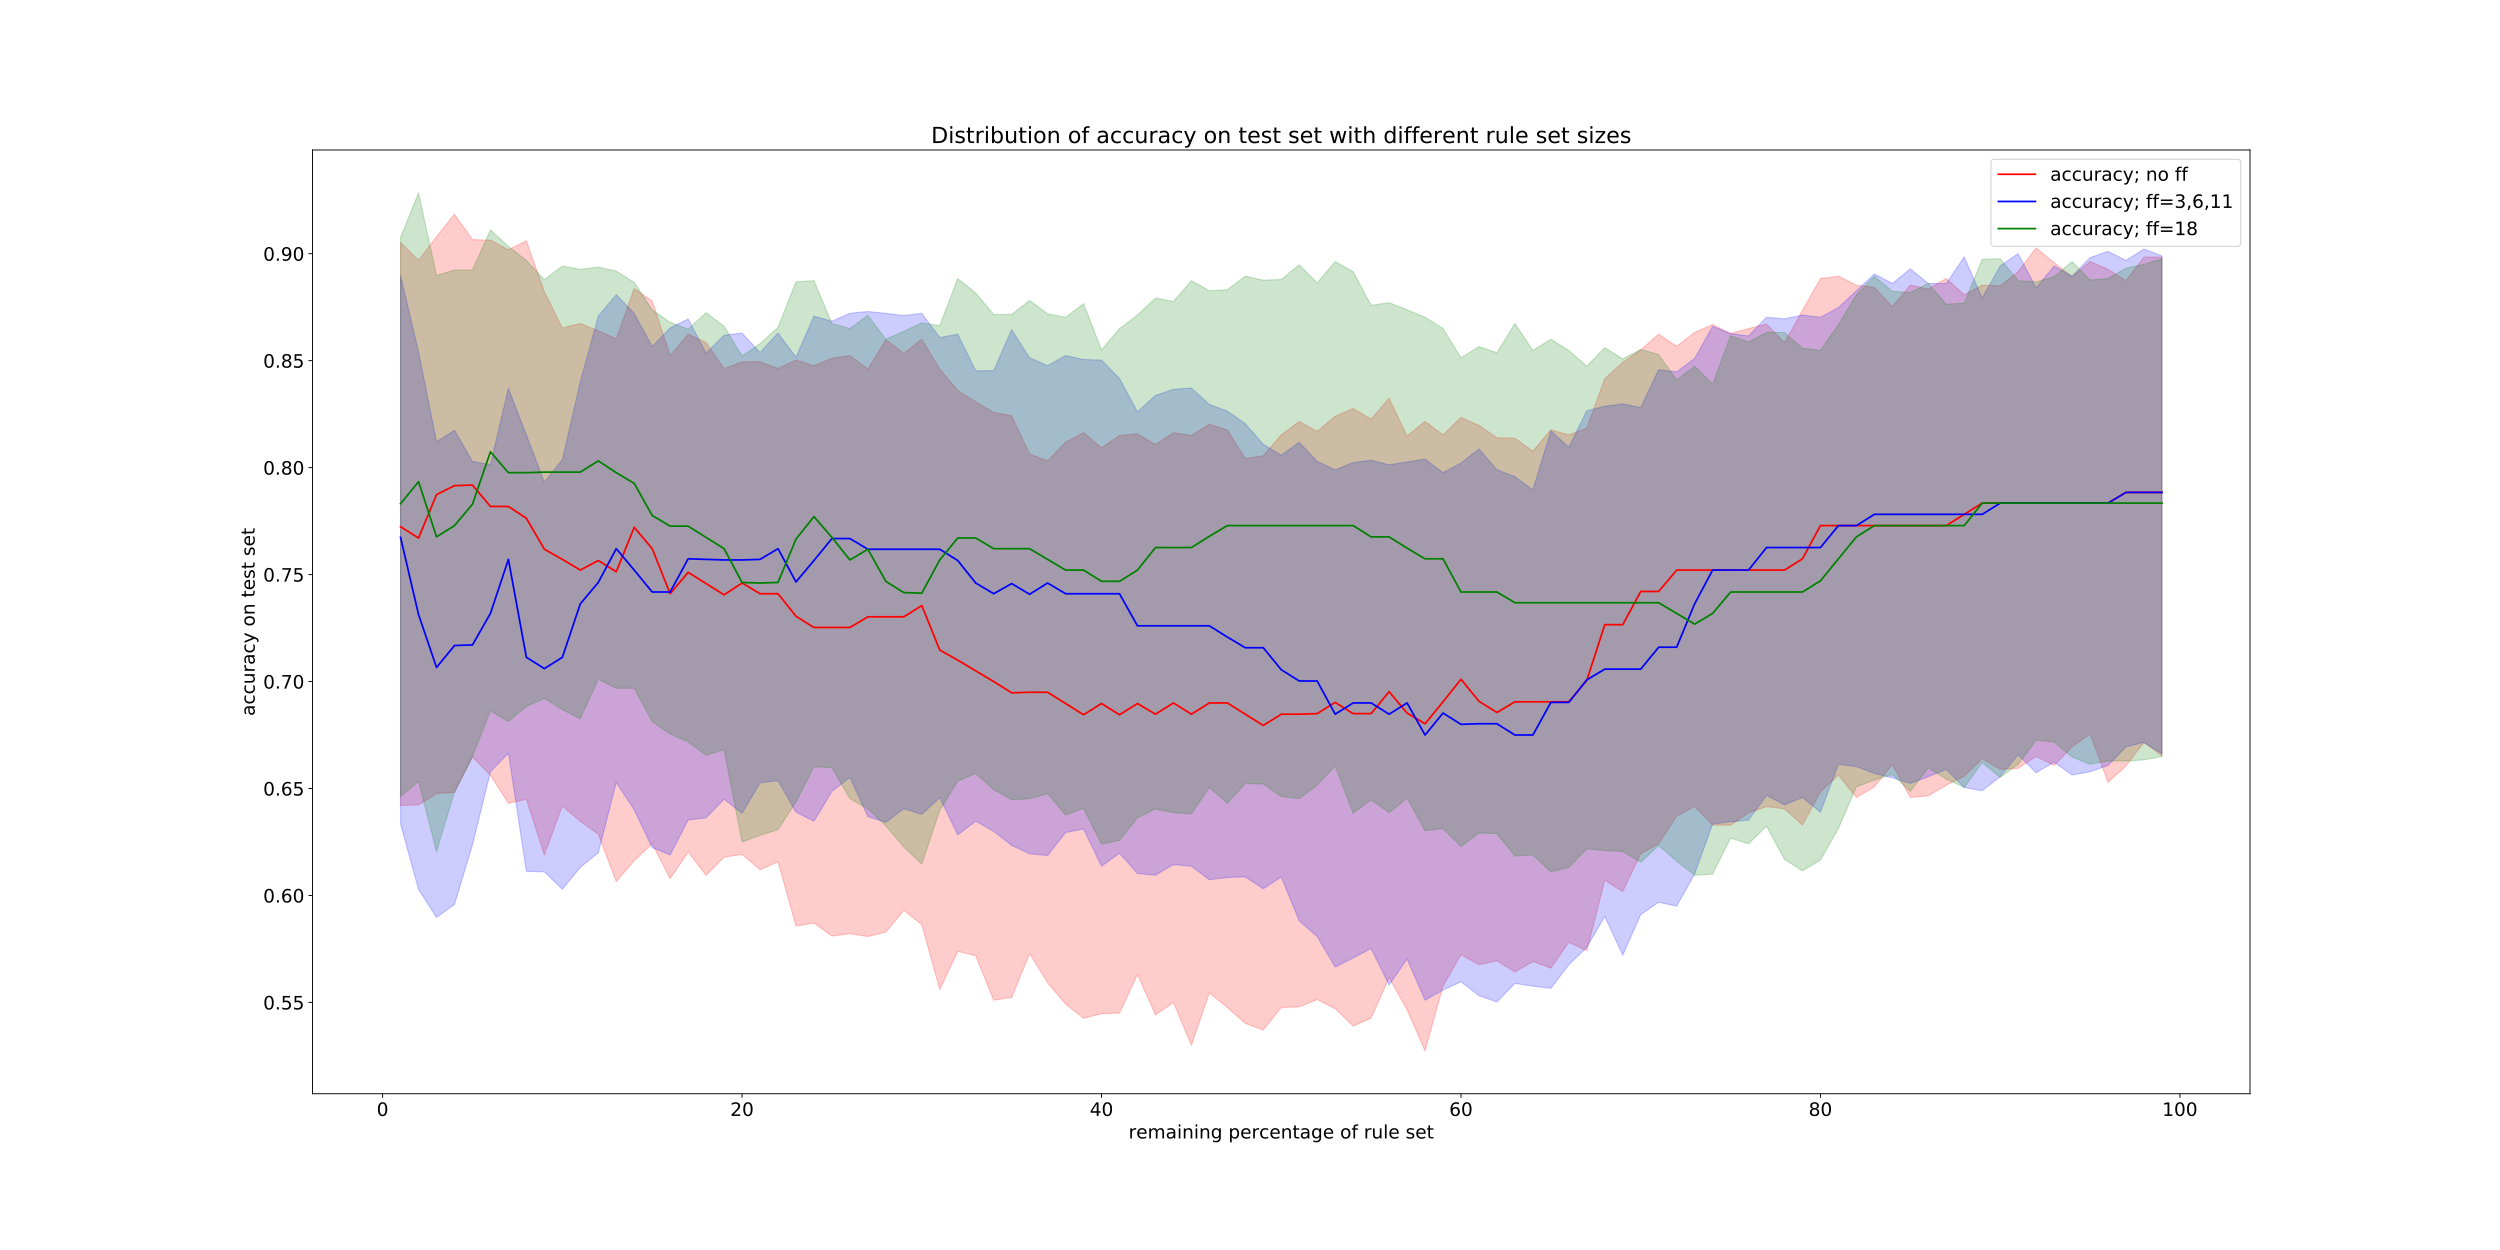 <?xml version="1.0" encoding="utf-8" standalone="no"?>
<!DOCTYPE svg PUBLIC "-//W3C//DTD SVG 1.1//EN"
  "http://www.w3.org/Graphics/SVG/1.1/DTD/svg11.dtd">
<!-- Created with matplotlib (http://matplotlib.org/) -->
<svg height="1080pt" version="1.1" viewBox="0 0 2160 1080" width="2160pt" xmlns="http://www.w3.org/2000/svg" xmlns:xlink="http://www.w3.org/1999/xlink">
 <defs>
  <style type="text/css">
*{stroke-linecap:butt;stroke-linejoin:round;}
  </style>
 </defs>
 <g id="figure_1">
  <g id="patch_1">
   <path d="M 0 1080 
L 2160 1080 
L 2160 0 
L 0 0 
z
" style="fill:#ffffff;"/>
  </g>
  <g id="axes_1">
   <g id="patch_2">
    <path d="M 270 945 
L 1944 945 
L 1944 129.6 
L 270 129.6 
z
" style="fill:#ffffff;"/>
   </g>
   <g id="PolyCollection_1">
    <defs>
     <path d="M 346.091 -870.619 
L 346.091 -384.082 
L 361.62 -384.556 
L 377.148 -394.332 
L 392.677 -395.329 
L 408.206 -425.936 
L 423.735 -410.286 
L 439.263 -385.893 
L 454.792 -389.468 
L 470.321 -341.291 
L 485.85 -383.62 
L 501.378 -370.39 
L 516.907 -359.251 
L 532.436 -318.358 
L 547.965 -336.355 
L 563.494 -351.068 
L 579.022 -320.802 
L 594.551 -343.76 
L 610.08 -323.733 
L 625.609 -339.37 
L 641.137 -341.802 
L 656.666 -328.536 
L 672.195 -335.455 
L 687.724 -279.945 
L 703.252 -282.45 
L 718.781 -271.227 
L 734.31 -273.245 
L 749.839 -270.813 
L 765.367 -274.668 
L 780.896 -293.467 
L 796.425 -281.003 
L 811.954 -225.068 
L 827.482 -258.082 
L 843.011 -254.239 
L 858.54 -215.827 
L 874.069 -218.271 
L 889.597 -256.149 
L 905.126 -230.832 
L 920.655 -212.434 
L 936.184 -200.274 
L 951.712 -204.165 
L 967.241 -204.652 
L 982.77 -238.201 
L 998.299 -203.132 
L 1013.827 -213.905 
L 1029.356 -176.891 
L 1044.885 -222.162 
L 1060.414 -209.516 
L 1075.942 -195.8 
L 1091.471 -190.011 
L 1107 -209.528 
L 1122.529 -210.014 
L 1138.058 -216.325 
L 1153.586 -208.507 
L 1169.115 -193.477 
L 1184.644 -200.286 
L 1200.173 -235.307 
L 1215.701 -207.558 
L 1231.23 -172.064 
L 1246.759 -227.999 
L 1262.288 -255.224 
L 1277.816 -246.445 
L 1293.345 -249.862 
L 1308.874 -240.158 
L 1324.403 -249.327 
L 1339.931 -243.539 
L 1355.46 -265.901 
L 1370.989 -258.556 
L 1386.518 -319.452 
L 1402.046 -309.652 
L 1417.575 -342.301 
L 1433.104 -350.971 
L 1448.633 -374.901 
L 1464.161 -383.133 
L 1479.69 -367.119 
L 1495.219 -367.034 
L 1510.748 -377.759 
L 1526.276 -383.121 
L 1541.805 -381.151 
L 1557.334 -367.119 
L 1572.863 -395.804 
L 1588.391 -410.383 
L 1603.92 -390.952 
L 1619.449 -400.108 
L 1634.978 -419.467 
L 1650.506 -390.952 
L 1666.035 -392.411 
L 1681.564 -401.58 
L 1697.093 -409.423 
L 1712.622 -424.416 
L 1728.15 -415.272 
L 1743.679 -416.171 
L 1759.208 -426.398 
L 1774.737 -418.664 
L 1790.265 -434.703 
L 1805.794 -445.732 
L 1821.323 -404.085 
L 1836.852 -418.141 
L 1852.38 -438.57 
L 1867.909 -426.921 
L 1867.909 -857.912 
L 1867.909 -857.912 
L 1852.38 -857.912 
L 1836.852 -837.484 
L 1821.323 -847.224 
L 1805.794 -853.997 
L 1790.265 -840.864 
L 1774.737 -853.06 
L 1759.208 -865.792 
L 1743.679 -845.266 
L 1728.15 -833.094 
L 1712.622 -833.592 
L 1697.093 -825.336 
L 1681.564 -839.441 
L 1666.035 -830.2 
L 1650.506 -833.641 
L 1634.978 -815.085 
L 1619.449 -831.708 
L 1603.92 -833.568 
L 1588.391 -841.35 
L 1572.863 -839.405 
L 1557.334 -811.778 
L 1541.805 -783.981 
L 1526.276 -800.044 
L 1510.748 -796.128 
L 1495.219 -791.763 
L 1479.69 -799.569 
L 1464.161 -792.796 
L 1448.633 -780.783 
L 1433.104 -791.289 
L 1417.575 -777.694 
L 1402.046 -766.945 
L 1386.518 -752.864 
L 1370.989 -710.049 
L 1355.46 -704.2 
L 1339.931 -708.639 
L 1324.403 -690.095 
L 1308.874 -701.306 
L 1293.345 -701.768 
L 1277.816 -712.493 
L 1262.288 -719.278 
L 1246.759 -704.212 
L 1231.23 -715.922 
L 1215.701 -703.227 
L 1200.173 -735.816 
L 1184.644 -717.831 
L 1169.115 -727.085 
L 1153.586 -720.312 
L 1138.058 -707.252 
L 1122.529 -715.874 
L 1107 -704.212 
L 1091.471 -686.228 
L 1075.942 -683.784 
L 1060.414 -708.566 
L 1044.885 -713.49 
L 1029.356 -703.775 
L 1013.827 -706.146 
L 998.299 -695.944 
L 982.77 -705.173 
L 967.241 -703.787 
L 951.712 -693.025 
L 936.184 -706.219 
L 920.655 -697.877 
L 905.126 -681.887 
L 889.597 -687.724 
L 874.069 -720.738 
L 858.54 -723.729 
L 843.011 -732.909 
L 827.482 -742.686 
L 811.954 -761.181 
L 796.425 -786.996 
L 780.896 -774.763 
L 765.367 -786.437 
L 749.839 -761.132 
L 734.31 -772.842 
L 718.781 -770.471 
L 703.252 -764.039 
L 687.724 -768.939 
L 672.195 -761.655 
L 656.666 -767.48 
L 641.137 -767.431 
L 625.609 -761.582 
L 610.08 -784.005 
L 594.551 -791.276 
L 579.022 -772.903 
L 563.494 -819.974 
L 547.965 -830.65 
L 532.436 -787.397 
L 516.907 -794.17 
L 501.378 -800.506 
L 485.85 -796.615 
L 470.321 -827.841 
L 454.792 -872.005 
L 439.263 -864.235 
L 423.735 -872.492 
L 408.206 -872.978 
L 392.677 -894.878 
L 377.148 -875.471 
L 361.62 -855.055 
L 346.091 -870.619 
z
" id="md07a05f005" style="stroke:#ff0000;stroke-opacity:0.2;"/>
    </defs>
    <g clip-path="url(#p98ddb00389)">
     <use style="fill:#ff0000;fill-opacity:0.2;stroke:#ff0000;stroke-opacity:0.2;" x="0" xlink:href="#md07a05f005" y="1080"/>
    </g>
   </g>
   <g id="PolyCollection_2">
    <defs>
     <path d="M 346.091 -841.873 
L 346.091 -368.067 
L 361.62 -311.597 
L 377.148 -287.326 
L 392.677 -298.513 
L 408.206 -350.01 
L 423.735 -413.265 
L 439.263 -429.328 
L 454.792 -327.198 
L 470.321 -326.724 
L 485.85 -311.658 
L 501.378 -330.639 
L 516.907 -343.237 
L 532.436 -403.975 
L 547.965 -380.203 
L 563.494 -347.663 
L 579.022 -341.304 
L 594.551 -371.496 
L 610.08 -373.43 
L 625.609 -389.493 
L 641.137 -377.333 
L 656.666 -403.537 
L 672.195 -405.532 
L 687.724 -378.294 
L 703.252 -370.475 
L 718.781 -396.217 
L 734.31 -408.316 
L 749.839 -374.402 
L 765.367 -369.539 
L 780.896 -381.212 
L 796.425 -376.336 
L 811.954 -390.94 
L 827.482 -358.692 
L 843.011 -370.511 
L 858.54 -361.768 
L 874.069 -349.597 
L 889.597 -342.313 
L 905.126 -340.841 
L 920.655 -360.735 
L 936.184 -363.714 
L 951.712 -331.6 
L 967.241 -342.799 
L 982.77 -325.265 
L 998.299 -323.769 
L 1013.827 -333.035 
L 1029.356 -331.527 
L 1044.885 -319.914 
L 1060.414 -321.824 
L 1075.942 -322.359 
L 1091.471 -312.084 
L 1107 -322.286 
L 1122.529 -284.359 
L 1138.058 -270.801 
L 1153.586 -244.487 
L 1169.115 -252.306 
L 1184.644 -260.526 
L 1200.173 -228.911 
L 1215.701 -251.358 
L 1231.23 -215.851 
L 1246.759 -224.606 
L 1262.288 -231.841 
L 1277.816 -219.73 
L 1293.345 -214.319 
L 1308.874 -230.321 
L 1324.403 -227.999 
L 1339.931 -226.041 
L 1355.46 -246.469 
L 1370.989 -261.56 
L 1386.518 -288.263 
L 1402.046 -254.714 
L 1417.575 -289.783 
L 1433.104 -300.483 
L 1448.633 -297.078 
L 1464.161 -324.73 
L 1479.69 -368.067 
L 1495.219 -369.964 
L 1510.748 -371.46 
L 1526.276 -392.825 
L 1541.805 -384.629 
L 1557.334 -390.915 
L 1572.863 -378.233 
L 1588.391 -419.625 
L 1603.92 -417.643 
L 1619.449 -411.83 
L 1634.978 -407.951 
L 1650.506 -403.112 
L 1666.035 -408.924 
L 1681.564 -415.223 
L 1697.093 -399.61 
L 1712.622 -396.764 
L 1728.15 -408.936 
L 1743.679 -427.845 
L 1759.208 -412.353 
L 1774.737 -421.534 
L 1790.265 -410.408 
L 1805.794 -413.204 
L 1821.323 -418.676 
L 1836.852 -434.703 
L 1852.38 -438.618 
L 1867.909 -428.866 
L 1867.909 -858.909 
L 1867.909 -858.909 
L 1852.38 -864.794 
L 1836.852 -854.994 
L 1821.323 -862.776 
L 1805.794 -857.414 
L 1790.265 -841.35 
L 1774.737 -850.105 
L 1759.208 -831.221 
L 1743.679 -860.891 
L 1728.15 -850.13 
L 1712.622 -822.454 
L 1697.093 -858.009 
L 1681.564 -835.064 
L 1666.035 -835.064 
L 1650.506 -847.698 
L 1634.978 -835.076 
L 1619.449 -843.32 
L 1603.92 -828.777 
L 1588.391 -814.137 
L 1572.863 -805.892 
L 1557.334 -807.789 
L 1541.805 -804.518 
L 1526.276 -805.892 
L 1510.748 -789.793 
L 1495.219 -791.763 
L 1479.69 -798.074 
L 1464.161 -770.337 
L 1448.633 -758.713 
L 1433.104 -760.646 
L 1417.575 -727.778 
L 1402.046 -731.073 
L 1386.518 -729.03 
L 1370.989 -725.127 
L 1355.46 -693.548 
L 1339.931 -707.727 
L 1324.403 -656.595 
L 1308.874 -668.219 
L 1293.345 -674.044 
L 1277.816 -692.077 
L 1262.288 -679.893 
L 1246.759 -671.661 
L 1231.23 -683.298 
L 1215.701 -680.853 
L 1200.173 -678.434 
L 1184.644 -682.337 
L 1169.115 -680.355 
L 1153.586 -674.044 
L 1138.058 -681.376 
L 1122.529 -697.889 
L 1107 -686.69 
L 1091.471 -696.102 
L 1075.942 -713.928 
L 1060.414 -724.762 
L 1044.885 -730.514 
L 1029.356 -744.68 
L 1013.827 -743.586 
L 998.299 -738.296 
L 982.77 -724.167 
L 967.241 -752.961 
L 951.712 -768.89 
L 936.184 -769.364 
L 920.655 -772.818 
L 905.126 -764.075 
L 889.597 -770.848 
L 874.069 -795.143 
L 858.54 -759.722 
L 843.011 -759.649 
L 827.482 -791.264 
L 811.954 -788.334 
L 796.425 -809.261 
L 780.896 -807.364 
L 765.367 -809.261 
L 749.839 -810.842 
L 734.31 -809.358 
L 718.781 -802.463 
L 703.252 -806.853 
L 687.724 -771.31 
L 672.195 -792.249 
L 656.666 -775.371 
L 641.137 -792.237 
L 625.609 -790.304 
L 610.08 -774.861 
L 594.551 -804.421 
L 579.022 -796.688 
L 563.494 -780.551 
L 547.965 -809.249 
L 532.436 -825.348 
L 516.907 -806.853 
L 501.378 -750.079 
L 485.85 -682.835 
L 470.321 -663.331 
L 454.792 -704.2 
L 439.263 -744.571 
L 423.735 -678.47 
L 408.206 -681.34 
L 392.677 -708.116 
L 377.148 -698.376 
L 361.62 -776.198 
L 346.091 -841.873 
z
" id="mf568ae4ed0" style="stroke:#0000ff;stroke-opacity:0.2;"/>
    </defs>
    <g clip-path="url(#p98ddb00389)">
     <use style="fill:#0000ff;fill-opacity:0.2;stroke:#0000ff;stroke-opacity:0.2;" x="0" xlink:href="#mf568ae4ed0" y="1080"/>
    </g>
   </g>
   <g id="PolyCollection_3">
    <defs>
     <path d="M 346.091 -874.911 
L 346.091 -391.852 
L 361.62 -404.972 
L 377.148 -344.222 
L 392.677 -395.792 
L 408.206 -426.398 
L 423.735 -465.856 
L 439.263 -456.603 
L 454.792 -469.723 
L 470.321 -476.533 
L 485.85 -466.829 
L 501.378 -459.022 
L 516.907 -493.094 
L 532.436 -485.288 
L 547.965 -485.3 
L 563.494 -456.59 
L 579.022 -445.805 
L 594.551 -439.093 
L 610.08 -427.431 
L 625.609 -432.259 
L 641.137 -352.491 
L 656.666 -358.315 
L 672.195 -363.155 
L 687.724 -387.061 
L 703.252 -417.57 
L 718.781 -416.731 
L 734.31 -389.955 
L 749.839 -381.2 
L 765.367 -366.559 
L 780.896 -348.15 
L 796.425 -333.521 
L 811.954 -379.753 
L 827.482 -405.045 
L 843.011 -411.842 
L 858.54 -397.749 
L 874.069 -389.006 
L 889.597 -389.931 
L 905.126 -394.345 
L 920.655 -375.813 
L 936.184 -381.638 
L 951.712 -350.581 
L 967.241 -353.986 
L 982.77 -373.369 
L 998.299 -381.115 
L 1013.827 -377.819 
L 1029.356 -376.81 
L 1044.885 -399.707 
L 1060.414 -386.027 
L 1075.942 -403.087 
L 1091.471 -402.552 
L 1107 -391.888 
L 1122.529 -389.979 
L 1138.058 -401.592 
L 1153.586 -418.166 
L 1169.115 -377.272 
L 1184.644 -389.006 
L 1200.173 -377.819 
L 1215.701 -390.466 
L 1231.23 -362.243 
L 1246.759 -364.103 
L 1262.288 -348.539 
L 1277.816 -360.297 
L 1293.345 -359.75 
L 1308.874 -340.343 
L 1324.403 -341.328 
L 1339.931 -326.7 
L 1355.46 -330.627 
L 1370.989 -346.654 
L 1386.518 -345.195 
L 1402.046 -344.258 
L 1417.575 -334.956 
L 1433.104 -349.56 
L 1448.633 -335.978 
L 1464.161 -323.769 
L 1479.69 -324.754 
L 1495.219 -355.81 
L 1510.748 -351.019 
L 1526.276 -366.146 
L 1541.805 -337.449 
L 1557.334 -327.587 
L 1572.863 -336.926 
L 1588.391 -364.188 
L 1603.92 -400.169 
L 1619.449 -405.969 
L 1634.978 -410.882 
L 1650.506 -396.205 
L 1666.035 -416.706 
L 1681.564 -406.906 
L 1697.093 -399.695 
L 1712.622 -421.108 
L 1728.15 -408.389 
L 1743.679 -419.625 
L 1759.208 -440.454 
L 1774.737 -439.044 
L 1790.265 -425.948 
L 1805.794 -419.637 
L 1821.323 -422.507 
L 1836.852 -422.47 
L 1852.38 -423.455 
L 1867.909 -426.434 
L 1867.909 -856.429 
L 1867.909 -856.429 
L 1852.38 -851.638 
L 1836.852 -848.209 
L 1821.323 -839.405 
L 1805.794 -838.031 
L 1790.265 -854.009 
L 1774.737 -840.864 
L 1759.208 -836.511 
L 1743.679 -837.471 
L 1728.15 -856.465 
L 1712.622 -855.942 
L 1697.093 -818.028 
L 1681.564 -817.152 
L 1666.035 -835.064 
L 1650.506 -827.318 
L 1634.978 -828.291 
L 1619.449 -841.399 
L 1603.92 -825.3 
L 1588.391 -799.545 
L 1572.863 -777.341 
L 1557.334 -779.117 
L 1541.805 -792.711 
L 1526.276 -792.76 
L 1510.748 -784.479 
L 1495.219 -789.866 
L 1479.69 -747.988 
L 1464.161 -763.54 
L 1448.633 -751.854 
L 1433.104 -773.754 
L 1417.575 -778.12 
L 1402.046 -769.9 
L 1386.518 -779.579 
L 1370.989 -763.564 
L 1355.46 -777.147 
L 1339.931 -786.923 
L 1324.403 -777.147 
L 1308.874 -800.506 
L 1293.345 -775.238 
L 1277.816 -780.551 
L 1262.288 -770.836 
L 1246.759 -796.165 
L 1231.23 -805.892 
L 1215.701 -812.289 
L 1200.173 -818.514 
L 1184.644 -816.143 
L 1169.115 -845.242 
L 1153.586 -854.045 
L 1138.058 -835.538 
L 1122.529 -851.163 
L 1107 -838.505 
L 1091.471 -837.946 
L 1075.942 -841.399 
L 1060.414 -829.689 
L 1044.885 -828.777 
L 1029.356 -837.496 
L 1013.827 -819.499 
L 998.299 -822.503 
L 982.77 -807.826 
L 967.241 -796.116 
L 951.712 -777.694 
L 936.184 -817.602 
L 920.655 -805.844 
L 905.126 -808.92 
L 889.597 -820.436 
L 874.069 -808.288 
L 858.54 -808.288 
L 843.011 -826.771 
L 827.482 -839.405 
L 811.954 -798.621 
L 796.425 -801.029 
L 780.896 -793.733 
L 765.367 -786.875 
L 749.839 -807.485 
L 734.31 -796.116 
L 718.781 -800.542 
L 703.252 -837.459 
L 687.724 -836.487 
L 672.195 -797.101 
L 656.666 -782.996 
L 641.137 -772.392 
L 625.609 -798.086 
L 610.08 -809.784 
L 594.551 -795.666 
L 579.022 -801.491 
L 563.494 -812.167 
L 547.965 -836 
L 532.436 -845.74 
L 516.907 -849.254 
L 501.378 -847.236 
L 485.85 -850.105 
L 470.321 -838.432 
L 454.792 -855.006 
L 439.263 -867.129 
L 423.735 -881.307 
L 408.206 -846.701 
L 392.677 -846.701 
L 377.148 -841.934 
L 361.62 -913.336 
L 346.091 -874.911 
z
" id="m0df40482fb" style="stroke:#008000;stroke-opacity:0.2;"/>
    </defs>
    <g clip-path="url(#p98ddb00389)">
     <use style="fill:#008000;fill-opacity:0.2;stroke:#008000;stroke-opacity:0.2;" x="0" xlink:href="#m0df40482fb" y="1080"/>
    </g>
   </g>
   <g id="matplotlib.axis_1">
    <g id="xtick_1">
     <g id="line2d_1">
      <defs>
       <path d="M 0 0 
L 0 3.5 
" id="mc997b28b58" style="stroke:#000000;stroke-width:0.8;"/>
      </defs>
      <g>
       <use style="stroke:#000000;stroke-width:0.8;" x="330.562" xlink:href="#mc997b28b58" y="945"/>
      </g>
     </g>
     <g id="text_1">
      <!-- 0 -->
      <defs>
       <path d="M 31.781 66.406 
Q 24.172 66.406 20.328 58.906 
Q 16.5 51.422 16.5 36.375 
Q 16.5 21.391 20.328 13.891 
Q 24.172 6.391 31.781 6.391 
Q 39.453 6.391 43.281 13.891 
Q 47.125 21.391 47.125 36.375 
Q 47.125 51.422 43.281 58.906 
Q 39.453 66.406 31.781 66.406 
z
M 31.781 74.219 
Q 44.047 74.219 50.516 64.516 
Q 56.984 54.828 56.984 36.375 
Q 56.984 17.969 50.516 8.266 
Q 44.047 -1.422 31.781 -1.422 
Q 19.531 -1.422 13.062 8.266 
Q 6.594 17.969 6.594 36.375 
Q 6.594 54.828 13.062 64.516 
Q 19.531 74.219 31.781 74.219 
z
" id="DejaVuSans-30"/>
      </defs>
      <g transform="translate(325.472 964.158)scale(0.16 -0.16)">
       <use xlink:href="#DejaVuSans-30"/>
      </g>
     </g>
    </g>
    <g id="xtick_2">
     <g id="line2d_2">
      <g>
       <use style="stroke:#000000;stroke-width:0.8;" x="641.137" xlink:href="#mc997b28b58" y="945"/>
      </g>
     </g>
     <g id="text_2">
      <!-- 20 -->
      <defs>
       <path d="M 19.188 8.297 
L 53.609 8.297 
L 53.609 0 
L 7.328 0 
L 7.328 8.297 
Q 12.938 14.109 22.625 23.891 
Q 32.328 33.688 34.812 36.531 
Q 39.547 41.844 41.422 45.531 
Q 43.312 49.219 43.312 52.781 
Q 43.312 58.594 39.234 62.25 
Q 35.156 65.922 28.609 65.922 
Q 23.969 65.922 18.812 64.312 
Q 13.672 62.703 7.812 59.422 
L 7.812 69.391 
Q 13.766 71.781 18.938 73 
Q 24.125 74.219 28.422 74.219 
Q 39.75 74.219 46.484 68.547 
Q 53.219 62.891 53.219 53.422 
Q 53.219 48.922 51.531 44.891 
Q 49.859 40.875 45.406 35.406 
Q 44.188 33.984 37.641 27.219 
Q 31.109 20.453 19.188 8.297 
z
" id="DejaVuSans-32"/>
      </defs>
      <g transform="translate(630.957 964.158)scale(0.16 -0.16)">
       <use xlink:href="#DejaVuSans-32"/>
       <use x="63.623" xlink:href="#DejaVuSans-30"/>
      </g>
     </g>
    </g>
    <g id="xtick_3">
     <g id="line2d_3">
      <g>
       <use style="stroke:#000000;stroke-width:0.8;" x="951.712" xlink:href="#mc997b28b58" y="945"/>
      </g>
     </g>
     <g id="text_3">
      <!-- 40 -->
      <defs>
       <path d="M 37.797 64.312 
L 12.891 25.391 
L 37.797 25.391 
z
M 35.203 72.906 
L 47.609 72.906 
L 47.609 25.391 
L 58.016 25.391 
L 58.016 17.188 
L 47.609 17.188 
L 47.609 0 
L 37.797 0 
L 37.797 17.188 
L 4.891 17.188 
L 4.891 26.703 
z
" id="DejaVuSans-34"/>
      </defs>
      <g transform="translate(941.532 964.158)scale(0.16 -0.16)">
       <use xlink:href="#DejaVuSans-34"/>
       <use x="63.623" xlink:href="#DejaVuSans-30"/>
      </g>
     </g>
    </g>
    <g id="xtick_4">
     <g id="line2d_4">
      <g>
       <use style="stroke:#000000;stroke-width:0.8;" x="1262.288" xlink:href="#mc997b28b58" y="945"/>
      </g>
     </g>
     <g id="text_4">
      <!-- 60 -->
      <defs>
       <path d="M 33.016 40.375 
Q 26.375 40.375 22.484 35.828 
Q 18.609 31.297 18.609 23.391 
Q 18.609 15.531 22.484 10.953 
Q 26.375 6.391 33.016 6.391 
Q 39.656 6.391 43.531 10.953 
Q 47.406 15.531 47.406 23.391 
Q 47.406 31.297 43.531 35.828 
Q 39.656 40.375 33.016 40.375 
z
M 52.594 71.297 
L 52.594 62.312 
Q 48.875 64.062 45.094 64.984 
Q 41.312 65.922 37.594 65.922 
Q 27.828 65.922 22.672 59.328 
Q 17.531 52.734 16.797 39.406 
Q 19.672 43.656 24.016 45.922 
Q 28.375 48.188 33.594 48.188 
Q 44.578 48.188 50.953 41.516 
Q 57.328 34.859 57.328 23.391 
Q 57.328 12.156 50.688 5.359 
Q 44.047 -1.422 33.016 -1.422 
Q 20.359 -1.422 13.672 8.266 
Q 6.984 17.969 6.984 36.375 
Q 6.984 53.656 15.188 63.938 
Q 23.391 74.219 37.203 74.219 
Q 40.922 74.219 44.703 73.484 
Q 48.484 72.75 52.594 71.297 
z
" id="DejaVuSans-36"/>
      </defs>
      <g transform="translate(1252.108 964.158)scale(0.16 -0.16)">
       <use xlink:href="#DejaVuSans-36"/>
       <use x="63.623" xlink:href="#DejaVuSans-30"/>
      </g>
     </g>
    </g>
    <g id="xtick_5">
     <g id="line2d_5">
      <g>
       <use style="stroke:#000000;stroke-width:0.8;" x="1572.863" xlink:href="#mc997b28b58" y="945"/>
      </g>
     </g>
     <g id="text_5">
      <!-- 80 -->
      <defs>
       <path d="M 31.781 34.625 
Q 24.75 34.625 20.719 30.859 
Q 16.703 27.094 16.703 20.516 
Q 16.703 13.922 20.719 10.156 
Q 24.75 6.391 31.781 6.391 
Q 38.812 6.391 42.859 10.172 
Q 46.922 13.969 46.922 20.516 
Q 46.922 27.094 42.891 30.859 
Q 38.875 34.625 31.781 34.625 
z
M 21.922 38.812 
Q 15.578 40.375 12.031 44.719 
Q 8.5 49.078 8.5 55.328 
Q 8.5 64.062 14.719 69.141 
Q 20.953 74.219 31.781 74.219 
Q 42.672 74.219 48.875 69.141 
Q 55.078 64.062 55.078 55.328 
Q 55.078 49.078 51.531 44.719 
Q 48 40.375 41.703 38.812 
Q 48.828 37.156 52.797 32.312 
Q 56.781 27.484 56.781 20.516 
Q 56.781 9.906 50.312 4.234 
Q 43.844 -1.422 31.781 -1.422 
Q 19.734 -1.422 13.25 4.234 
Q 6.781 9.906 6.781 20.516 
Q 6.781 27.484 10.781 32.312 
Q 14.797 37.156 21.922 38.812 
z
M 18.312 54.391 
Q 18.312 48.734 21.844 45.562 
Q 25.391 42.391 31.781 42.391 
Q 38.141 42.391 41.719 45.562 
Q 45.312 48.734 45.312 54.391 
Q 45.312 60.062 41.719 63.234 
Q 38.141 66.406 31.781 66.406 
Q 25.391 66.406 21.844 63.234 
Q 18.312 60.062 18.312 54.391 
z
" id="DejaVuSans-38"/>
      </defs>
      <g transform="translate(1562.683 964.158)scale(0.16 -0.16)">
       <use xlink:href="#DejaVuSans-38"/>
       <use x="63.623" xlink:href="#DejaVuSans-30"/>
      </g>
     </g>
    </g>
    <g id="xtick_6">
     <g id="line2d_6">
      <g>
       <use style="stroke:#000000;stroke-width:0.8;" x="1883.438" xlink:href="#mc997b28b58" y="945"/>
      </g>
     </g>
     <g id="text_6">
      <!-- 100 -->
      <defs>
       <path d="M 12.406 8.297 
L 28.516 8.297 
L 28.516 63.922 
L 10.984 60.406 
L 10.984 69.391 
L 28.422 72.906 
L 38.281 72.906 
L 38.281 8.297 
L 54.391 8.297 
L 54.391 0 
L 12.406 0 
z
" id="DejaVuSans-31"/>
      </defs>
      <g transform="translate(1868.168 964.158)scale(0.16 -0.16)">
       <use xlink:href="#DejaVuSans-31"/>
       <use x="63.623" xlink:href="#DejaVuSans-30"/>
       <use x="127.246" xlink:href="#DejaVuSans-30"/>
      </g>
     </g>
    </g>
    <g id="text_7">
     <!-- remaining percentage of rule set -->
     <defs>
      <path d="M 41.109 46.297 
Q 39.594 47.172 37.812 47.578 
Q 36.031 48 33.891 48 
Q 26.266 48 22.188 43.047 
Q 18.109 38.094 18.109 28.812 
L 18.109 0 
L 9.078 0 
L 9.078 54.688 
L 18.109 54.688 
L 18.109 46.188 
Q 20.953 51.172 25.484 53.578 
Q 30.031 56 36.531 56 
Q 37.453 56 38.578 55.875 
Q 39.703 55.766 41.062 55.516 
z
" id="DejaVuSans-72"/>
      <path d="M 56.203 29.594 
L 56.203 25.203 
L 14.891 25.203 
Q 15.484 15.922 20.484 11.062 
Q 25.484 6.203 34.422 6.203 
Q 39.594 6.203 44.453 7.469 
Q 49.312 8.734 54.109 11.281 
L 54.109 2.781 
Q 49.266 0.734 44.188 -0.344 
Q 39.109 -1.422 33.891 -1.422 
Q 20.797 -1.422 13.156 6.188 
Q 5.516 13.812 5.516 26.812 
Q 5.516 40.234 12.766 48.109 
Q 20.016 56 32.328 56 
Q 43.359 56 49.781 48.891 
Q 56.203 41.797 56.203 29.594 
z
M 47.219 32.234 
Q 47.125 39.594 43.094 43.984 
Q 39.062 48.391 32.422 48.391 
Q 24.906 48.391 20.391 44.141 
Q 15.875 39.891 15.188 32.172 
z
" id="DejaVuSans-65"/>
      <path d="M 52 44.188 
Q 55.375 50.25 60.062 53.125 
Q 64.75 56 71.094 56 
Q 79.641 56 84.281 50.016 
Q 88.922 44.047 88.922 33.016 
L 88.922 0 
L 79.891 0 
L 79.891 32.719 
Q 79.891 40.578 77.094 44.375 
Q 74.312 48.188 68.609 48.188 
Q 61.625 48.188 57.562 43.547 
Q 53.516 38.922 53.516 30.906 
L 53.516 0 
L 44.484 0 
L 44.484 32.719 
Q 44.484 40.625 41.703 44.406 
Q 38.922 48.188 33.109 48.188 
Q 26.219 48.188 22.156 43.531 
Q 18.109 38.875 18.109 30.906 
L 18.109 0 
L 9.078 0 
L 9.078 54.688 
L 18.109 54.688 
L 18.109 46.188 
Q 21.188 51.219 25.484 53.609 
Q 29.781 56 35.688 56 
Q 41.656 56 45.828 52.969 
Q 50 49.953 52 44.188 
z
" id="DejaVuSans-6d"/>
      <path d="M 34.281 27.484 
Q 23.391 27.484 19.188 25 
Q 14.984 22.516 14.984 16.5 
Q 14.984 11.719 18.141 8.906 
Q 21.297 6.109 26.703 6.109 
Q 34.188 6.109 38.703 11.406 
Q 43.219 16.703 43.219 25.484 
L 43.219 27.484 
z
M 52.203 31.203 
L 52.203 0 
L 43.219 0 
L 43.219 8.297 
Q 40.141 3.328 35.547 0.953 
Q 30.953 -1.422 24.312 -1.422 
Q 15.922 -1.422 10.953 3.297 
Q 6 8.016 6 15.922 
Q 6 25.141 12.172 29.828 
Q 18.359 34.516 30.609 34.516 
L 43.219 34.516 
L 43.219 35.406 
Q 43.219 41.609 39.141 45 
Q 35.062 48.391 27.688 48.391 
Q 23 48.391 18.547 47.266 
Q 14.109 46.141 10.016 43.891 
L 10.016 52.203 
Q 14.938 54.109 19.578 55.047 
Q 24.219 56 28.609 56 
Q 40.484 56 46.344 49.844 
Q 52.203 43.703 52.203 31.203 
z
" id="DejaVuSans-61"/>
      <path d="M 9.422 54.688 
L 18.406 54.688 
L 18.406 0 
L 9.422 0 
z
M 9.422 75.984 
L 18.406 75.984 
L 18.406 64.594 
L 9.422 64.594 
z
" id="DejaVuSans-69"/>
      <path d="M 54.891 33.016 
L 54.891 0 
L 45.906 0 
L 45.906 32.719 
Q 45.906 40.484 42.875 44.328 
Q 39.844 48.188 33.797 48.188 
Q 26.516 48.188 22.312 43.547 
Q 18.109 38.922 18.109 30.906 
L 18.109 0 
L 9.078 0 
L 9.078 54.688 
L 18.109 54.688 
L 18.109 46.188 
Q 21.344 51.125 25.703 53.562 
Q 30.078 56 35.797 56 
Q 45.219 56 50.047 50.172 
Q 54.891 44.344 54.891 33.016 
z
" id="DejaVuSans-6e"/>
      <path d="M 45.406 27.984 
Q 45.406 37.75 41.375 43.109 
Q 37.359 48.484 30.078 48.484 
Q 22.859 48.484 18.828 43.109 
Q 14.797 37.75 14.797 27.984 
Q 14.797 18.266 18.828 12.891 
Q 22.859 7.516 30.078 7.516 
Q 37.359 7.516 41.375 12.891 
Q 45.406 18.266 45.406 27.984 
z
M 54.391 6.781 
Q 54.391 -7.172 48.188 -13.984 
Q 42 -20.797 29.203 -20.797 
Q 24.469 -20.797 20.266 -20.094 
Q 16.062 -19.391 12.109 -17.922 
L 12.109 -9.188 
Q 16.062 -11.328 19.922 -12.344 
Q 23.781 -13.375 27.781 -13.375 
Q 36.625 -13.375 41.016 -8.766 
Q 45.406 -4.156 45.406 5.172 
L 45.406 9.625 
Q 42.625 4.781 38.281 2.391 
Q 33.938 0 27.875 0 
Q 17.828 0 11.672 7.656 
Q 5.516 15.328 5.516 27.984 
Q 5.516 40.672 11.672 48.328 
Q 17.828 56 27.875 56 
Q 33.938 56 38.281 53.609 
Q 42.625 51.219 45.406 46.391 
L 45.406 54.688 
L 54.391 54.688 
z
" id="DejaVuSans-67"/>
      <path id="DejaVuSans-20"/>
      <path d="M 18.109 8.203 
L 18.109 -20.797 
L 9.078 -20.797 
L 9.078 54.688 
L 18.109 54.688 
L 18.109 46.391 
Q 20.953 51.266 25.266 53.625 
Q 29.594 56 35.594 56 
Q 45.562 56 51.781 48.094 
Q 58.016 40.188 58.016 27.297 
Q 58.016 14.406 51.781 6.484 
Q 45.562 -1.422 35.594 -1.422 
Q 29.594 -1.422 25.266 0.953 
Q 20.953 3.328 18.109 8.203 
z
M 48.688 27.297 
Q 48.688 37.203 44.609 42.844 
Q 40.531 48.484 33.406 48.484 
Q 26.266 48.484 22.188 42.844 
Q 18.109 37.203 18.109 27.297 
Q 18.109 17.391 22.188 11.75 
Q 26.266 6.109 33.406 6.109 
Q 40.531 6.109 44.609 11.75 
Q 48.688 17.391 48.688 27.297 
z
" id="DejaVuSans-70"/>
      <path d="M 48.781 52.594 
L 48.781 44.188 
Q 44.969 46.297 41.141 47.344 
Q 37.312 48.391 33.406 48.391 
Q 24.656 48.391 19.812 42.844 
Q 14.984 37.312 14.984 27.297 
Q 14.984 17.281 19.812 11.734 
Q 24.656 6.203 33.406 6.203 
Q 37.312 6.203 41.141 7.25 
Q 44.969 8.297 48.781 10.406 
L 48.781 2.094 
Q 45.016 0.344 40.984 -0.531 
Q 36.969 -1.422 32.422 -1.422 
Q 20.062 -1.422 12.781 6.344 
Q 5.516 14.109 5.516 27.297 
Q 5.516 40.672 12.859 48.328 
Q 20.219 56 33.016 56 
Q 37.156 56 41.109 55.141 
Q 45.062 54.297 48.781 52.594 
z
" id="DejaVuSans-63"/>
      <path d="M 18.312 70.219 
L 18.312 54.688 
L 36.812 54.688 
L 36.812 47.703 
L 18.312 47.703 
L 18.312 18.016 
Q 18.312 11.328 20.141 9.422 
Q 21.969 7.516 27.594 7.516 
L 36.812 7.516 
L 36.812 0 
L 27.594 0 
Q 17.188 0 13.234 3.875 
Q 9.281 7.766 9.281 18.016 
L 9.281 47.703 
L 2.688 47.703 
L 2.688 54.688 
L 9.281 54.688 
L 9.281 70.219 
z
" id="DejaVuSans-74"/>
      <path d="M 30.609 48.391 
Q 23.391 48.391 19.188 42.75 
Q 14.984 37.109 14.984 27.297 
Q 14.984 17.484 19.156 11.844 
Q 23.344 6.203 30.609 6.203 
Q 37.797 6.203 41.984 11.859 
Q 46.188 17.531 46.188 27.297 
Q 46.188 37.016 41.984 42.703 
Q 37.797 48.391 30.609 48.391 
z
M 30.609 56 
Q 42.328 56 49.016 48.375 
Q 55.719 40.766 55.719 27.297 
Q 55.719 13.875 49.016 6.219 
Q 42.328 -1.422 30.609 -1.422 
Q 18.844 -1.422 12.172 6.219 
Q 5.516 13.875 5.516 27.297 
Q 5.516 40.766 12.172 48.375 
Q 18.844 56 30.609 56 
z
" id="DejaVuSans-6f"/>
      <path d="M 37.109 75.984 
L 37.109 68.5 
L 28.516 68.5 
Q 23.688 68.5 21.797 66.547 
Q 19.922 64.594 19.922 59.516 
L 19.922 54.688 
L 34.719 54.688 
L 34.719 47.703 
L 19.922 47.703 
L 19.922 0 
L 10.891 0 
L 10.891 47.703 
L 2.297 47.703 
L 2.297 54.688 
L 10.891 54.688 
L 10.891 58.5 
Q 10.891 67.625 15.141 71.797 
Q 19.391 75.984 28.609 75.984 
z
" id="DejaVuSans-66"/>
      <path d="M 8.5 21.578 
L 8.5 54.688 
L 17.484 54.688 
L 17.484 21.922 
Q 17.484 14.156 20.5 10.266 
Q 23.531 6.391 29.594 6.391 
Q 36.859 6.391 41.078 11.031 
Q 45.312 15.672 45.312 23.688 
L 45.312 54.688 
L 54.297 54.688 
L 54.297 0 
L 45.312 0 
L 45.312 8.406 
Q 42.047 3.422 37.719 1 
Q 33.406 -1.422 27.688 -1.422 
Q 18.266 -1.422 13.375 4.438 
Q 8.5 10.297 8.5 21.578 
z
M 31.109 56 
z
" id="DejaVuSans-75"/>
      <path d="M 9.422 75.984 
L 18.406 75.984 
L 18.406 0 
L 9.422 0 
z
" id="DejaVuSans-6c"/>
      <path d="M 44.281 53.078 
L 44.281 44.578 
Q 40.484 46.531 36.375 47.5 
Q 32.281 48.484 27.875 48.484 
Q 21.188 48.484 17.844 46.438 
Q 14.5 44.391 14.5 40.281 
Q 14.5 37.156 16.891 35.375 
Q 19.281 33.594 26.516 31.984 
L 29.594 31.297 
Q 39.156 29.25 43.188 25.516 
Q 47.219 21.781 47.219 15.094 
Q 47.219 7.469 41.188 3.016 
Q 35.156 -1.422 24.609 -1.422 
Q 20.219 -1.422 15.453 -0.562 
Q 10.688 0.297 5.422 2 
L 5.422 11.281 
Q 10.406 8.688 15.234 7.391 
Q 20.062 6.109 24.812 6.109 
Q 31.156 6.109 34.562 8.281 
Q 37.984 10.453 37.984 14.406 
Q 37.984 18.062 35.516 20.016 
Q 33.062 21.969 24.703 23.781 
L 21.578 24.516 
Q 13.234 26.266 9.516 29.906 
Q 5.812 33.547 5.812 39.891 
Q 5.812 47.609 11.281 51.797 
Q 16.75 56 26.812 56 
Q 31.781 56 36.172 55.266 
Q 40.578 54.547 44.281 53.078 
z
" id="DejaVuSans-73"/>
     </defs>
     <g transform="translate(975.102 983.643)scale(0.16 -0.16)">
      <use xlink:href="#DejaVuSans-72"/>
      <use x="41.082" xlink:href="#DejaVuSans-65"/>
      <use x="102.605" xlink:href="#DejaVuSans-6d"/>
      <use x="200.018" xlink:href="#DejaVuSans-61"/>
      <use x="261.297" xlink:href="#DejaVuSans-69"/>
      <use x="289.08" xlink:href="#DejaVuSans-6e"/>
      <use x="352.459" xlink:href="#DejaVuSans-69"/>
      <use x="380.242" xlink:href="#DejaVuSans-6e"/>
      <use x="443.621" xlink:href="#DejaVuSans-67"/>
      <use x="507.098" xlink:href="#DejaVuSans-20"/>
      <use x="538.885" xlink:href="#DejaVuSans-70"/>
      <use x="602.361" xlink:href="#DejaVuSans-65"/>
      <use x="663.885" xlink:href="#DejaVuSans-72"/>
      <use x="704.967" xlink:href="#DejaVuSans-63"/>
      <use x="759.947" xlink:href="#DejaVuSans-65"/>
      <use x="821.471" xlink:href="#DejaVuSans-6e"/>
      <use x="884.85" xlink:href="#DejaVuSans-74"/>
      <use x="924.059" xlink:href="#DejaVuSans-61"/>
      <use x="985.338" xlink:href="#DejaVuSans-67"/>
      <use x="1048.814" xlink:href="#DejaVuSans-65"/>
      <use x="1110.338" xlink:href="#DejaVuSans-20"/>
      <use x="1142.125" xlink:href="#DejaVuSans-6f"/>
      <use x="1203.307" xlink:href="#DejaVuSans-66"/>
      <use x="1238.512" xlink:href="#DejaVuSans-20"/>
      <use x="1270.299" xlink:href="#DejaVuSans-72"/>
      <use x="1311.412" xlink:href="#DejaVuSans-75"/>
      <use x="1374.791" xlink:href="#DejaVuSans-6c"/>
      <use x="1402.574" xlink:href="#DejaVuSans-65"/>
      <use x="1464.098" xlink:href="#DejaVuSans-20"/>
      <use x="1495.885" xlink:href="#DejaVuSans-73"/>
      <use x="1547.984" xlink:href="#DejaVuSans-65"/>
      <use x="1609.508" xlink:href="#DejaVuSans-74"/>
     </g>
    </g>
   </g>
   <g id="matplotlib.axis_2">
    <g id="ytick_1">
     <g id="line2d_7">
      <defs>
       <path d="M 0 0 
L -3.5 0 
" id="md434e2eabc" style="stroke:#000000;stroke-width:0.8;"/>
      </defs>
      <g>
       <use style="stroke:#000000;stroke-width:0.8;" x="270" xlink:href="#md434e2eabc" y="866.095"/>
      </g>
     </g>
     <g id="text_8">
      <!-- 0.55 -->
      <defs>
       <path d="M 10.688 12.406 
L 21 12.406 
L 21 0 
L 10.688 0 
z
" id="DejaVuSans-2e"/>
       <path d="M 10.797 72.906 
L 49.516 72.906 
L 49.516 64.594 
L 19.828 64.594 
L 19.828 46.734 
Q 21.969 47.469 24.109 47.828 
Q 26.266 48.188 28.422 48.188 
Q 40.625 48.188 47.75 41.5 
Q 54.891 34.812 54.891 23.391 
Q 54.891 11.625 47.562 5.094 
Q 40.234 -1.422 26.906 -1.422 
Q 22.312 -1.422 17.547 -0.641 
Q 12.797 0.141 7.719 1.703 
L 7.719 11.625 
Q 12.109 9.234 16.797 8.062 
Q 21.484 6.891 26.703 6.891 
Q 35.156 6.891 40.078 11.328 
Q 45.016 15.766 45.016 23.391 
Q 45.016 31 40.078 35.438 
Q 35.156 39.891 26.703 39.891 
Q 22.75 39.891 18.812 39.016 
Q 14.891 38.141 10.797 36.281 
z
" id="DejaVuSans-35"/>
      </defs>
      <g transform="translate(227.375 872.173)scale(0.16 -0.16)">
       <use xlink:href="#DejaVuSans-30"/>
       <use x="63.623" xlink:href="#DejaVuSans-2e"/>
       <use x="95.41" xlink:href="#DejaVuSans-35"/>
       <use x="159.033" xlink:href="#DejaVuSans-35"/>
      </g>
     </g>
    </g>
    <g id="ytick_2">
     <g id="line2d_8">
      <g>
       <use style="stroke:#000000;stroke-width:0.8;" x="270" xlink:href="#md434e2eabc" y="773.68"/>
      </g>
     </g>
     <g id="text_9">
      <!-- 0.60 -->
      <g transform="translate(227.375 779.759)scale(0.16 -0.16)">
       <use xlink:href="#DejaVuSans-30"/>
       <use x="63.623" xlink:href="#DejaVuSans-2e"/>
       <use x="95.41" xlink:href="#DejaVuSans-36"/>
       <use x="159.033" xlink:href="#DejaVuSans-30"/>
      </g>
     </g>
    </g>
    <g id="ytick_3">
     <g id="line2d_9">
      <g>
       <use style="stroke:#000000;stroke-width:0.8;" x="270" xlink:href="#md434e2eabc" y="681.266"/>
      </g>
     </g>
     <g id="text_10">
      <!-- 0.65 -->
      <g transform="translate(227.375 687.345)scale(0.16 -0.16)">
       <use xlink:href="#DejaVuSans-30"/>
       <use x="63.623" xlink:href="#DejaVuSans-2e"/>
       <use x="95.41" xlink:href="#DejaVuSans-36"/>
       <use x="159.033" xlink:href="#DejaVuSans-35"/>
      </g>
     </g>
    </g>
    <g id="ytick_4">
     <g id="line2d_10">
      <g>
       <use style="stroke:#000000;stroke-width:0.8;" x="270" xlink:href="#md434e2eabc" y="588.851"/>
      </g>
     </g>
     <g id="text_11">
      <!-- 0.70 -->
      <defs>
       <path d="M 8.203 72.906 
L 55.078 72.906 
L 55.078 68.703 
L 28.609 0 
L 18.312 0 
L 43.219 64.594 
L 8.203 64.594 
z
" id="DejaVuSans-37"/>
      </defs>
      <g transform="translate(227.375 594.93)scale(0.16 -0.16)">
       <use xlink:href="#DejaVuSans-30"/>
       <use x="63.623" xlink:href="#DejaVuSans-2e"/>
       <use x="95.41" xlink:href="#DejaVuSans-37"/>
       <use x="159.033" xlink:href="#DejaVuSans-30"/>
      </g>
     </g>
    </g>
    <g id="ytick_5">
     <g id="line2d_11">
      <g>
       <use style="stroke:#000000;stroke-width:0.8;" x="270" xlink:href="#md434e2eabc" y="496.437"/>
      </g>
     </g>
     <g id="text_12">
      <!-- 0.75 -->
      <g transform="translate(227.375 502.516)scale(0.16 -0.16)">
       <use xlink:href="#DejaVuSans-30"/>
       <use x="63.623" xlink:href="#DejaVuSans-2e"/>
       <use x="95.41" xlink:href="#DejaVuSans-37"/>
       <use x="159.033" xlink:href="#DejaVuSans-35"/>
      </g>
     </g>
    </g>
    <g id="ytick_6">
     <g id="line2d_12">
      <g>
       <use style="stroke:#000000;stroke-width:0.8;" x="270" xlink:href="#md434e2eabc" y="404.023"/>
      </g>
     </g>
     <g id="text_13">
      <!-- 0.80 -->
      <g transform="translate(227.375 410.101)scale(0.16 -0.16)">
       <use xlink:href="#DejaVuSans-30"/>
       <use x="63.623" xlink:href="#DejaVuSans-2e"/>
       <use x="95.41" xlink:href="#DejaVuSans-38"/>
       <use x="159.033" xlink:href="#DejaVuSans-30"/>
      </g>
     </g>
    </g>
    <g id="ytick_7">
     <g id="line2d_13">
      <g>
       <use style="stroke:#000000;stroke-width:0.8;" x="270" xlink:href="#md434e2eabc" y="311.608"/>
      </g>
     </g>
     <g id="text_14">
      <!-- 0.85 -->
      <g transform="translate(227.375 317.687)scale(0.16 -0.16)">
       <use xlink:href="#DejaVuSans-30"/>
       <use x="63.623" xlink:href="#DejaVuSans-2e"/>
       <use x="95.41" xlink:href="#DejaVuSans-38"/>
       <use x="159.033" xlink:href="#DejaVuSans-35"/>
      </g>
     </g>
    </g>
    <g id="ytick_8">
     <g id="line2d_14">
      <g>
       <use style="stroke:#000000;stroke-width:0.8;" x="270" xlink:href="#md434e2eabc" y="219.194"/>
      </g>
     </g>
     <g id="text_15">
      <!-- 0.90 -->
      <defs>
       <path d="M 10.984 1.516 
L 10.984 10.5 
Q 14.703 8.734 18.5 7.812 
Q 22.312 6.891 25.984 6.891 
Q 35.75 6.891 40.891 13.453 
Q 46.047 20.016 46.781 33.406 
Q 43.953 29.203 39.594 26.953 
Q 35.25 24.703 29.984 24.703 
Q 19.047 24.703 12.672 31.312 
Q 6.297 37.938 6.297 49.422 
Q 6.297 60.641 12.938 67.422 
Q 19.578 74.219 30.609 74.219 
Q 43.266 74.219 49.922 64.516 
Q 56.594 54.828 56.594 36.375 
Q 56.594 19.141 48.406 8.859 
Q 40.234 -1.422 26.422 -1.422 
Q 22.703 -1.422 18.891 -0.688 
Q 15.094 0.047 10.984 1.516 
z
M 30.609 32.422 
Q 37.25 32.422 41.125 36.953 
Q 45.016 41.5 45.016 49.422 
Q 45.016 57.281 41.125 61.844 
Q 37.25 66.406 30.609 66.406 
Q 23.969 66.406 20.094 61.844 
Q 16.219 57.281 16.219 49.422 
Q 16.219 41.5 20.094 36.953 
Q 23.969 32.422 30.609 32.422 
z
" id="DejaVuSans-39"/>
      </defs>
      <g transform="translate(227.375 225.273)scale(0.16 -0.16)">
       <use xlink:href="#DejaVuSans-30"/>
       <use x="63.623" xlink:href="#DejaVuSans-2e"/>
       <use x="95.41" xlink:href="#DejaVuSans-39"/>
       <use x="159.033" xlink:href="#DejaVuSans-30"/>
      </g>
     </g>
    </g>
    <g id="text_16">
     <!-- accuracy on test set -->
     <defs>
      <path d="M 32.172 -5.078 
Q 28.375 -14.844 24.75 -17.812 
Q 21.141 -20.797 15.094 -20.797 
L 7.906 -20.797 
L 7.906 -13.281 
L 13.188 -13.281 
Q 16.891 -13.281 18.938 -11.516 
Q 21 -9.766 23.484 -3.219 
L 25.094 0.875 
L 2.984 54.688 
L 12.5 54.688 
L 29.594 11.922 
L 46.688 54.688 
L 56.203 54.688 
z
" id="DejaVuSans-79"/>
     </defs>
     <g transform="translate(220.048 618.576)rotate(-90)scale(0.16 -0.16)">
      <use xlink:href="#DejaVuSans-61"/>
      <use x="61.279" xlink:href="#DejaVuSans-63"/>
      <use x="116.26" xlink:href="#DejaVuSans-63"/>
      <use x="171.24" xlink:href="#DejaVuSans-75"/>
      <use x="234.619" xlink:href="#DejaVuSans-72"/>
      <use x="275.732" xlink:href="#DejaVuSans-61"/>
      <use x="337.012" xlink:href="#DejaVuSans-63"/>
      <use x="391.992" xlink:href="#DejaVuSans-79"/>
      <use x="451.172" xlink:href="#DejaVuSans-20"/>
      <use x="482.959" xlink:href="#DejaVuSans-6f"/>
      <use x="544.141" xlink:href="#DejaVuSans-6e"/>
      <use x="607.52" xlink:href="#DejaVuSans-20"/>
      <use x="639.307" xlink:href="#DejaVuSans-74"/>
      <use x="678.516" xlink:href="#DejaVuSans-65"/>
      <use x="740.039" xlink:href="#DejaVuSans-73"/>
      <use x="792.139" xlink:href="#DejaVuSans-74"/>
      <use x="831.348" xlink:href="#DejaVuSans-20"/>
      <use x="863.135" xlink:href="#DejaVuSans-73"/>
      <use x="915.234" xlink:href="#DejaVuSans-65"/>
      <use x="976.758" xlink:href="#DejaVuSans-74"/>
     </g>
    </g>
   </g>
   <g id="line2d_15">
    <path clip-path="url(#p98ddb00389)" d="M 346.091 455.094 
L 361.62 464.822 
L 377.148 427.369 
L 392.677 419.587 
L 408.206 419.101 
L 423.735 437.584 
L 439.263 437.584 
L 454.792 447.798 
L 470.321 474.549 
L 485.85 483.304 
L 501.378 492.546 
L 516.907 484.277 
L 532.436 494.005 
L 547.965 455.58 
L 563.494 474.063 
L 579.022 512.974 
L 594.551 494.491 
L 610.08 504.219 
L 625.609 513.947 
L 641.137 503.733 
L 656.666 512.974 
L 672.195 512.974 
L 687.724 532.43 
L 703.252 542.158 
L 718.781 542.158 
L 734.31 542.158 
L 749.839 532.916 
L 765.367 532.916 
L 780.896 532.916 
L 796.425 523.189 
L 811.954 561.613 
L 827.482 570.369 
L 843.011 579.61 
L 858.54 588.851 
L 874.069 598.579 
L 889.597 598.093 
L 905.126 598.093 
L 920.655 607.821 
L 936.184 617.549 
L 951.712 607.821 
L 967.241 617.549 
L 982.77 607.821 
L 998.299 617.062 
L 1013.827 607.334 
L 1029.356 617.062 
L 1044.885 607.334 
L 1060.414 607.334 
L 1075.942 617.062 
L 1091.471 626.79 
L 1107 617.062 
L 1122.529 617.062 
L 1138.058 616.576 
L 1153.586 606.848 
L 1169.115 616.576 
L 1184.644 616.576 
L 1200.173 597.606 
L 1215.701 616.089 
L 1231.23 625.331 
L 1246.759 606.362 
L 1262.288 586.906 
L 1277.816 605.875 
L 1293.345 615.603 
L 1308.874 606.362 
L 1324.403 606.362 
L 1339.931 606.362 
L 1355.46 606.362 
L 1370.989 587.879 
L 1386.518 539.726 
L 1402.046 539.726 
L 1417.575 511.029 
L 1433.104 511.029 
L 1448.633 492.546 
L 1464.161 492.546 
L 1479.69 492.546 
L 1495.219 492.546 
L 1510.748 492.546 
L 1526.276 492.546 
L 1541.805 492.546 
L 1557.334 482.818 
L 1572.863 454.121 
L 1588.391 454.121 
L 1603.92 454.121 
L 1619.449 454.121 
L 1634.978 454.121 
L 1650.506 454.121 
L 1666.035 454.121 
L 1681.564 454.121 
L 1697.093 444.393 
L 1712.622 434.665 
L 1728.15 434.665 
L 1743.679 434.665 
L 1759.208 434.665 
L 1774.737 434.665 
L 1790.265 434.665 
L 1805.794 434.665 
L 1821.323 434.665 
L 1836.852 425.424 
L 1852.38 425.424 
L 1867.909 425.424 
" style="fill:none;stroke:#ff0000;stroke-linecap:square;stroke-width:1.5;"/>
   </g>
   <g id="line2d_16">
    <path clip-path="url(#p98ddb00389)" d="M 346.091 464.335 
L 361.62 530.971 
L 377.148 576.692 
L 392.677 557.722 
L 408.206 557.236 
L 423.735 529.998 
L 439.263 483.304 
L 454.792 567.937 
L 470.321 577.664 
L 485.85 567.937 
L 501.378 521.729 
L 516.907 503.247 
L 532.436 474.063 
L 547.965 492.546 
L 563.494 511.515 
L 579.022 511.515 
L 594.551 482.818 
L 610.08 483.304 
L 625.609 483.791 
L 641.137 483.791 
L 656.666 483.304 
L 672.195 474.063 
L 687.724 502.76 
L 703.252 484.277 
L 718.781 465.308 
L 734.31 465.308 
L 749.839 474.549 
L 765.367 474.549 
L 780.896 474.549 
L 796.425 474.549 
L 811.954 474.549 
L 827.482 484.277 
L 843.011 503.733 
L 858.54 512.974 
L 874.069 504.219 
L 889.597 513.461 
L 905.126 503.733 
L 920.655 512.974 
L 936.184 512.974 
L 951.712 512.974 
L 967.241 512.974 
L 982.77 540.699 
L 998.299 540.699 
L 1013.827 540.699 
L 1029.356 540.699 
L 1044.885 540.699 
L 1060.414 550.426 
L 1075.942 559.668 
L 1091.471 559.668 
L 1107 578.637 
L 1122.529 588.365 
L 1138.058 588.365 
L 1153.586 617.062 
L 1169.115 607.334 
L 1184.644 607.334 
L 1200.173 617.062 
L 1215.701 607.334 
L 1231.23 635.059 
L 1246.759 616.089 
L 1262.288 625.817 
L 1277.816 625.331 
L 1293.345 625.331 
L 1308.874 635.059 
L 1324.403 635.059 
L 1339.931 606.848 
L 1355.46 606.848 
L 1370.989 587.392 
L 1386.518 578.151 
L 1402.046 578.151 
L 1417.575 578.151 
L 1433.104 559.182 
L 1448.633 559.182 
L 1464.161 521.729 
L 1479.69 492.546 
L 1495.219 492.546 
L 1510.748 492.546 
L 1526.276 473.09 
L 1541.805 473.09 
L 1557.334 473.09 
L 1572.863 473.09 
L 1588.391 454.121 
L 1603.92 454.121 
L 1619.449 444.393 
L 1634.978 444.393 
L 1650.506 444.393 
L 1666.035 444.393 
L 1681.564 444.393 
L 1697.093 444.393 
L 1712.622 444.393 
L 1728.15 434.665 
L 1743.679 434.665 
L 1759.208 434.665 
L 1774.737 434.665 
L 1790.265 434.665 
L 1805.794 434.665 
L 1821.323 434.665 
L 1836.852 425.424 
L 1852.38 425.424 
L 1867.909 425.424 
" style="fill:none;stroke:#0000ff;stroke-linecap:square;stroke-width:1.5;"/>
   </g>
   <g id="line2d_17">
    <path clip-path="url(#p98ddb00389)" d="M 346.091 435.152 
L 361.62 416.182 
L 377.148 463.849 
L 392.677 454.121 
L 408.206 435.638 
L 423.735 390.404 
L 439.263 408.4 
L 454.792 408.4 
L 470.321 407.914 
L 485.85 407.914 
L 501.378 407.914 
L 516.907 398.186 
L 532.436 408.4 
L 547.965 417.642 
L 563.494 445.366 
L 579.022 454.607 
L 594.551 454.607 
L 610.08 464.335 
L 625.609 474.063 
L 641.137 503.247 
L 656.666 503.733 
L 672.195 503.247 
L 687.724 465.794 
L 703.252 446.339 
L 718.781 464.335 
L 734.31 483.791 
L 749.839 474.549 
L 765.367 502.274 
L 780.896 512.002 
L 796.425 512.488 
L 811.954 483.791 
L 827.482 464.822 
L 843.011 464.822 
L 858.54 474.063 
L 874.069 474.063 
L 889.597 474.063 
L 905.126 483.304 
L 920.655 492.546 
L 936.184 492.546 
L 951.712 502.274 
L 967.241 502.274 
L 982.77 492.546 
L 998.299 473.09 
L 1013.827 473.09 
L 1029.356 473.09 
L 1044.885 463.362 
L 1060.414 454.121 
L 1075.942 454.121 
L 1091.471 454.121 
L 1107 454.121 
L 1122.529 454.121 
L 1138.058 454.121 
L 1153.586 454.121 
L 1169.115 454.121 
L 1184.644 463.849 
L 1200.173 463.849 
L 1215.701 473.577 
L 1231.23 482.818 
L 1246.759 482.818 
L 1262.288 511.515 
L 1277.816 511.515 
L 1293.345 511.515 
L 1308.874 520.757 
L 1324.403 520.757 
L 1339.931 520.757 
L 1355.46 520.757 
L 1370.989 520.757 
L 1386.518 520.757 
L 1402.046 520.757 
L 1417.575 520.757 
L 1433.104 520.757 
L 1448.633 529.998 
L 1464.161 539.239 
L 1479.69 529.998 
L 1495.219 511.515 
L 1510.748 511.515 
L 1526.276 511.515 
L 1541.805 511.515 
L 1557.334 511.515 
L 1572.863 501.787 
L 1588.391 482.818 
L 1603.92 463.849 
L 1619.449 454.121 
L 1634.978 454.121 
L 1650.506 454.121 
L 1666.035 454.121 
L 1681.564 454.121 
L 1697.093 454.121 
L 1712.622 434.665 
L 1728.15 434.665 
L 1743.679 434.665 
L 1759.208 434.665 
L 1774.737 434.665 
L 1790.265 434.665 
L 1805.794 434.665 
L 1821.323 434.665 
L 1836.852 434.665 
L 1852.38 434.665 
L 1867.909 434.665 
" style="fill:none;stroke:#008000;stroke-linecap:square;stroke-width:1.5;"/>
   </g>
   <g id="patch_3">
    <path d="M 270 945 
L 270 129.6 
" style="fill:none;stroke:#000000;stroke-linecap:square;stroke-linejoin:miter;stroke-width:0.8;"/>
   </g>
   <g id="patch_4">
    <path d="M 1944 945 
L 1944 129.6 
" style="fill:none;stroke:#000000;stroke-linecap:square;stroke-linejoin:miter;stroke-width:0.8;"/>
   </g>
   <g id="patch_5">
    <path d="M 270 945 
L 1944 945 
" style="fill:none;stroke:#000000;stroke-linecap:square;stroke-linejoin:miter;stroke-width:0.8;"/>
   </g>
   <g id="patch_6">
    <path d="M 270 129.6 
L 1944 129.6 
" style="fill:none;stroke:#000000;stroke-linecap:square;stroke-linejoin:miter;stroke-width:0.8;"/>
   </g>
   <g id="text_17">
    <!-- Distribution of accuracy on test set with different rule set sizes -->
    <defs>
     <path d="M 19.672 64.797 
L 19.672 8.109 
L 31.594 8.109 
Q 46.688 8.109 53.688 14.938 
Q 60.688 21.781 60.688 36.531 
Q 60.688 51.172 53.688 57.984 
Q 46.688 64.797 31.594 64.797 
z
M 9.812 72.906 
L 30.078 72.906 
Q 51.266 72.906 61.172 64.094 
Q 71.094 55.281 71.094 36.531 
Q 71.094 17.672 61.125 8.828 
Q 51.172 0 30.078 0 
L 9.812 0 
z
" id="DejaVuSans-44"/>
     <path d="M 48.688 27.297 
Q 48.688 37.203 44.609 42.844 
Q 40.531 48.484 33.406 48.484 
Q 26.266 48.484 22.188 42.844 
Q 18.109 37.203 18.109 27.297 
Q 18.109 17.391 22.188 11.75 
Q 26.266 6.109 33.406 6.109 
Q 40.531 6.109 44.609 11.75 
Q 48.688 17.391 48.688 27.297 
z
M 18.109 46.391 
Q 20.953 51.266 25.266 53.625 
Q 29.594 56 35.594 56 
Q 45.562 56 51.781 48.094 
Q 58.016 40.188 58.016 27.297 
Q 58.016 14.406 51.781 6.484 
Q 45.562 -1.422 35.594 -1.422 
Q 29.594 -1.422 25.266 0.953 
Q 20.953 3.328 18.109 8.203 
L 18.109 0 
L 9.078 0 
L 9.078 75.984 
L 18.109 75.984 
z
" id="DejaVuSans-62"/>
     <path d="M 4.203 54.688 
L 13.188 54.688 
L 24.422 12.016 
L 35.594 54.688 
L 46.188 54.688 
L 57.422 12.016 
L 68.609 54.688 
L 77.594 54.688 
L 63.281 0 
L 52.688 0 
L 40.922 44.828 
L 29.109 0 
L 18.5 0 
z
" id="DejaVuSans-77"/>
     <path d="M 54.891 33.016 
L 54.891 0 
L 45.906 0 
L 45.906 32.719 
Q 45.906 40.484 42.875 44.328 
Q 39.844 48.188 33.797 48.188 
Q 26.516 48.188 22.312 43.547 
Q 18.109 38.922 18.109 30.906 
L 18.109 0 
L 9.078 0 
L 9.078 75.984 
L 18.109 75.984 
L 18.109 46.188 
Q 21.344 51.125 25.703 53.562 
Q 30.078 56 35.797 56 
Q 45.219 56 50.047 50.172 
Q 54.891 44.344 54.891 33.016 
z
" id="DejaVuSans-68"/>
     <path d="M 45.406 46.391 
L 45.406 75.984 
L 54.391 75.984 
L 54.391 0 
L 45.406 0 
L 45.406 8.203 
Q 42.578 3.328 38.25 0.953 
Q 33.938 -1.422 27.875 -1.422 
Q 17.969 -1.422 11.734 6.484 
Q 5.516 14.406 5.516 27.297 
Q 5.516 40.188 11.734 48.094 
Q 17.969 56 27.875 56 
Q 33.938 56 38.25 53.625 
Q 42.578 51.266 45.406 46.391 
z
M 14.797 27.297 
Q 14.797 17.391 18.875 11.75 
Q 22.953 6.109 30.078 6.109 
Q 37.203 6.109 41.297 11.75 
Q 45.406 17.391 45.406 27.297 
Q 45.406 37.203 41.297 42.844 
Q 37.203 48.484 30.078 48.484 
Q 22.953 48.484 18.875 42.844 
Q 14.797 37.203 14.797 27.297 
z
" id="DejaVuSans-64"/>
     <path d="M 5.516 54.688 
L 48.188 54.688 
L 48.188 46.484 
L 14.406 7.172 
L 48.188 7.172 
L 48.188 0 
L 4.297 0 
L 4.297 8.203 
L 38.094 47.516 
L 5.516 47.516 
z
" id="DejaVuSans-7a"/>
    </defs>
    <g transform="translate(804.472 123.6)scale(0.192 -0.192)">
     <use xlink:href="#DejaVuSans-44"/>
     <use x="77.002" xlink:href="#DejaVuSans-69"/>
     <use x="104.785" xlink:href="#DejaVuSans-73"/>
     <use x="156.885" xlink:href="#DejaVuSans-74"/>
     <use x="196.094" xlink:href="#DejaVuSans-72"/>
     <use x="237.207" xlink:href="#DejaVuSans-69"/>
     <use x="264.99" xlink:href="#DejaVuSans-62"/>
     <use x="328.467" xlink:href="#DejaVuSans-75"/>
     <use x="391.846" xlink:href="#DejaVuSans-74"/>
     <use x="431.055" xlink:href="#DejaVuSans-69"/>
     <use x="458.838" xlink:href="#DejaVuSans-6f"/>
     <use x="520.02" xlink:href="#DejaVuSans-6e"/>
     <use x="583.398" xlink:href="#DejaVuSans-20"/>
     <use x="615.186" xlink:href="#DejaVuSans-6f"/>
     <use x="676.367" xlink:href="#DejaVuSans-66"/>
     <use x="711.572" xlink:href="#DejaVuSans-20"/>
     <use x="743.359" xlink:href="#DejaVuSans-61"/>
     <use x="804.639" xlink:href="#DejaVuSans-63"/>
     <use x="859.619" xlink:href="#DejaVuSans-63"/>
     <use x="914.6" xlink:href="#DejaVuSans-75"/>
     <use x="977.979" xlink:href="#DejaVuSans-72"/>
     <use x="1019.092" xlink:href="#DejaVuSans-61"/>
     <use x="1080.371" xlink:href="#DejaVuSans-63"/>
     <use x="1135.352" xlink:href="#DejaVuSans-79"/>
     <use x="1194.531" xlink:href="#DejaVuSans-20"/>
     <use x="1226.318" xlink:href="#DejaVuSans-6f"/>
     <use x="1287.5" xlink:href="#DejaVuSans-6e"/>
     <use x="1350.879" xlink:href="#DejaVuSans-20"/>
     <use x="1382.666" xlink:href="#DejaVuSans-74"/>
     <use x="1421.875" xlink:href="#DejaVuSans-65"/>
     <use x="1483.398" xlink:href="#DejaVuSans-73"/>
     <use x="1535.498" xlink:href="#DejaVuSans-74"/>
     <use x="1574.707" xlink:href="#DejaVuSans-20"/>
     <use x="1606.494" xlink:href="#DejaVuSans-73"/>
     <use x="1658.594" xlink:href="#DejaVuSans-65"/>
     <use x="1720.117" xlink:href="#DejaVuSans-74"/>
     <use x="1759.326" xlink:href="#DejaVuSans-20"/>
     <use x="1791.113" xlink:href="#DejaVuSans-77"/>
     <use x="1872.9" xlink:href="#DejaVuSans-69"/>
     <use x="1900.684" xlink:href="#DejaVuSans-74"/>
     <use x="1939.893" xlink:href="#DejaVuSans-68"/>
     <use x="2003.271" xlink:href="#DejaVuSans-20"/>
     <use x="2035.059" xlink:href="#DejaVuSans-64"/>
     <use x="2098.535" xlink:href="#DejaVuSans-69"/>
     <use x="2126.318" xlink:href="#DejaVuSans-66"/>
     <use x="2161.523" xlink:href="#DejaVuSans-66"/>
     <use x="2196.729" xlink:href="#DejaVuSans-65"/>
     <use x="2258.252" xlink:href="#DejaVuSans-72"/>
     <use x="2299.334" xlink:href="#DejaVuSans-65"/>
     <use x="2360.857" xlink:href="#DejaVuSans-6e"/>
     <use x="2424.236" xlink:href="#DejaVuSans-74"/>
     <use x="2463.445" xlink:href="#DejaVuSans-20"/>
     <use x="2495.232" xlink:href="#DejaVuSans-72"/>
     <use x="2536.346" xlink:href="#DejaVuSans-75"/>
     <use x="2599.725" xlink:href="#DejaVuSans-6c"/>
     <use x="2627.508" xlink:href="#DejaVuSans-65"/>
     <use x="2689.031" xlink:href="#DejaVuSans-20"/>
     <use x="2720.818" xlink:href="#DejaVuSans-73"/>
     <use x="2772.918" xlink:href="#DejaVuSans-65"/>
     <use x="2834.441" xlink:href="#DejaVuSans-74"/>
     <use x="2873.65" xlink:href="#DejaVuSans-20"/>
     <use x="2905.438" xlink:href="#DejaVuSans-73"/>
     <use x="2957.537" xlink:href="#DejaVuSans-69"/>
     <use x="2985.32" xlink:href="#DejaVuSans-7a"/>
     <use x="3037.811" xlink:href="#DejaVuSans-65"/>
     <use x="3099.334" xlink:href="#DejaVuSans-73"/>
    </g>
   </g>
   <g id="legend_1">
    <g id="patch_7">
     <path d="M 1723.372 212.855 
L 1932.8 212.855 
Q 1936 212.855 1936 209.655 
L 1936 140.8 
Q 1936 137.6 1932.8 137.6 
L 1723.372 137.6 
Q 1720.172 137.6 1720.172 140.8 
L 1720.172 209.655 
Q 1720.172 212.855 1723.372 212.855 
z
" style="fill:#ffffff;opacity:0.8;stroke:#cccccc;stroke-linejoin:miter;"/>
    </g>
    <g id="line2d_18">
     <path d="M 1726.572 150.558 
L 1758.572 150.558 
" style="fill:none;stroke:#ff0000;stroke-linecap:square;stroke-width:1.5;"/>
    </g>
    <g id="line2d_19"/>
    <g id="text_18">
     <!-- accuracy; no ff -->
     <defs>
      <path d="M 11.719 51.703 
L 22.016 51.703 
L 22.016 39.312 
L 11.719 39.312 
z
M 11.719 12.406 
L 22.016 12.406 
L 22.016 4 
L 14.016 -11.625 
L 7.719 -11.625 
L 11.719 4 
z
" id="DejaVuSans-3b"/>
     </defs>
     <g transform="translate(1771.372 156.157)scale(0.16 -0.16)">
      <use xlink:href="#DejaVuSans-61"/>
      <use x="61.279" xlink:href="#DejaVuSans-63"/>
      <use x="116.26" xlink:href="#DejaVuSans-63"/>
      <use x="171.24" xlink:href="#DejaVuSans-75"/>
      <use x="234.619" xlink:href="#DejaVuSans-72"/>
      <use x="275.732" xlink:href="#DejaVuSans-61"/>
      <use x="337.012" xlink:href="#DejaVuSans-63"/>
      <use x="391.992" xlink:href="#DejaVuSans-79"/>
      <use x="451.172" xlink:href="#DejaVuSans-3b"/>
      <use x="484.863" xlink:href="#DejaVuSans-20"/>
      <use x="516.65" xlink:href="#DejaVuSans-6e"/>
      <use x="580.029" xlink:href="#DejaVuSans-6f"/>
      <use x="641.211" xlink:href="#DejaVuSans-20"/>
      <use x="672.998" xlink:href="#DejaVuSans-66"/>
      <use x="708.203" xlink:href="#DejaVuSans-66"/>
     </g>
    </g>
    <g id="line2d_20">
     <path d="M 1726.572 174.042 
L 1758.572 174.042 
" style="fill:none;stroke:#0000ff;stroke-linecap:square;stroke-width:1.5;"/>
    </g>
    <g id="line2d_21"/>
    <g id="text_19">
     <!-- accuracy; ff=3,6,11 -->
     <defs>
      <path d="M 10.594 45.406 
L 73.188 45.406 
L 73.188 37.203 
L 10.594 37.203 
z
M 10.594 25.484 
L 73.188 25.484 
L 73.188 17.188 
L 10.594 17.188 
z
" id="DejaVuSans-3d"/>
      <path d="M 40.578 39.312 
Q 47.656 37.797 51.625 33 
Q 55.609 28.219 55.609 21.188 
Q 55.609 10.406 48.188 4.484 
Q 40.766 -1.422 27.094 -1.422 
Q 22.516 -1.422 17.656 -0.516 
Q 12.797 0.391 7.625 2.203 
L 7.625 11.719 
Q 11.719 9.328 16.594 8.109 
Q 21.484 6.891 26.812 6.891 
Q 36.078 6.891 40.938 10.547 
Q 45.797 14.203 45.797 21.188 
Q 45.797 27.641 41.281 31.266 
Q 36.766 34.906 28.719 34.906 
L 20.219 34.906 
L 20.219 43.016 
L 29.109 43.016 
Q 36.375 43.016 40.234 45.922 
Q 44.094 48.828 44.094 54.297 
Q 44.094 59.906 40.109 62.906 
Q 36.141 65.922 28.719 65.922 
Q 24.656 65.922 20.016 65.031 
Q 15.375 64.156 9.812 62.312 
L 9.812 71.094 
Q 15.438 72.656 20.344 73.438 
Q 25.25 74.219 29.594 74.219 
Q 40.828 74.219 47.359 69.109 
Q 53.906 64.016 53.906 55.328 
Q 53.906 49.266 50.438 45.094 
Q 46.969 40.922 40.578 39.312 
z
" id="DejaVuSans-33"/>
      <path d="M 11.719 12.406 
L 22.016 12.406 
L 22.016 4 
L 14.016 -11.625 
L 7.719 -11.625 
L 11.719 4 
z
" id="DejaVuSans-2c"/>
     </defs>
     <g transform="translate(1771.372 179.643)scale(0.16 -0.16)">
      <use xlink:href="#DejaVuSans-61"/>
      <use x="61.279" xlink:href="#DejaVuSans-63"/>
      <use x="116.26" xlink:href="#DejaVuSans-63"/>
      <use x="171.24" xlink:href="#DejaVuSans-75"/>
      <use x="234.619" xlink:href="#DejaVuSans-72"/>
      <use x="275.732" xlink:href="#DejaVuSans-61"/>
      <use x="337.012" xlink:href="#DejaVuSans-63"/>
      <use x="391.992" xlink:href="#DejaVuSans-79"/>
      <use x="451.172" xlink:href="#DejaVuSans-3b"/>
      <use x="484.863" xlink:href="#DejaVuSans-20"/>
      <use x="516.65" xlink:href="#DejaVuSans-66"/>
      <use x="551.855" xlink:href="#DejaVuSans-66"/>
      <use x="587.061" xlink:href="#DejaVuSans-3d"/>
      <use x="670.85" xlink:href="#DejaVuSans-33"/>
      <use x="734.473" xlink:href="#DejaVuSans-2c"/>
      <use x="766.26" xlink:href="#DejaVuSans-36"/>
      <use x="829.883" xlink:href="#DejaVuSans-2c"/>
      <use x="861.67" xlink:href="#DejaVuSans-31"/>
      <use x="925.293" xlink:href="#DejaVuSans-31"/>
     </g>
    </g>
    <g id="line2d_22">
     <path d="M 1726.572 197.528 
L 1758.572 197.528 
" style="fill:none;stroke:#008000;stroke-linecap:square;stroke-width:1.5;"/>
    </g>
    <g id="line2d_23"/>
    <g id="text_20">
     <!-- accuracy; ff=18 -->
     <g transform="translate(1771.372 203.127)scale(0.16 -0.16)">
      <use xlink:href="#DejaVuSans-61"/>
      <use x="61.279" xlink:href="#DejaVuSans-63"/>
      <use x="116.26" xlink:href="#DejaVuSans-63"/>
      <use x="171.24" xlink:href="#DejaVuSans-75"/>
      <use x="234.619" xlink:href="#DejaVuSans-72"/>
      <use x="275.732" xlink:href="#DejaVuSans-61"/>
      <use x="337.012" xlink:href="#DejaVuSans-63"/>
      <use x="391.992" xlink:href="#DejaVuSans-79"/>
      <use x="451.172" xlink:href="#DejaVuSans-3b"/>
      <use x="484.863" xlink:href="#DejaVuSans-20"/>
      <use x="516.65" xlink:href="#DejaVuSans-66"/>
      <use x="551.855" xlink:href="#DejaVuSans-66"/>
      <use x="587.061" xlink:href="#DejaVuSans-3d"/>
      <use x="670.85" xlink:href="#DejaVuSans-31"/>
      <use x="734.473" xlink:href="#DejaVuSans-38"/>
     </g>
    </g>
   </g>
  </g>
 </g>
 <defs>
  <clipPath id="p98ddb00389">
   <rect height="815.4" width="1674" x="270" y="129.6"/>
  </clipPath>
 </defs>
</svg>
